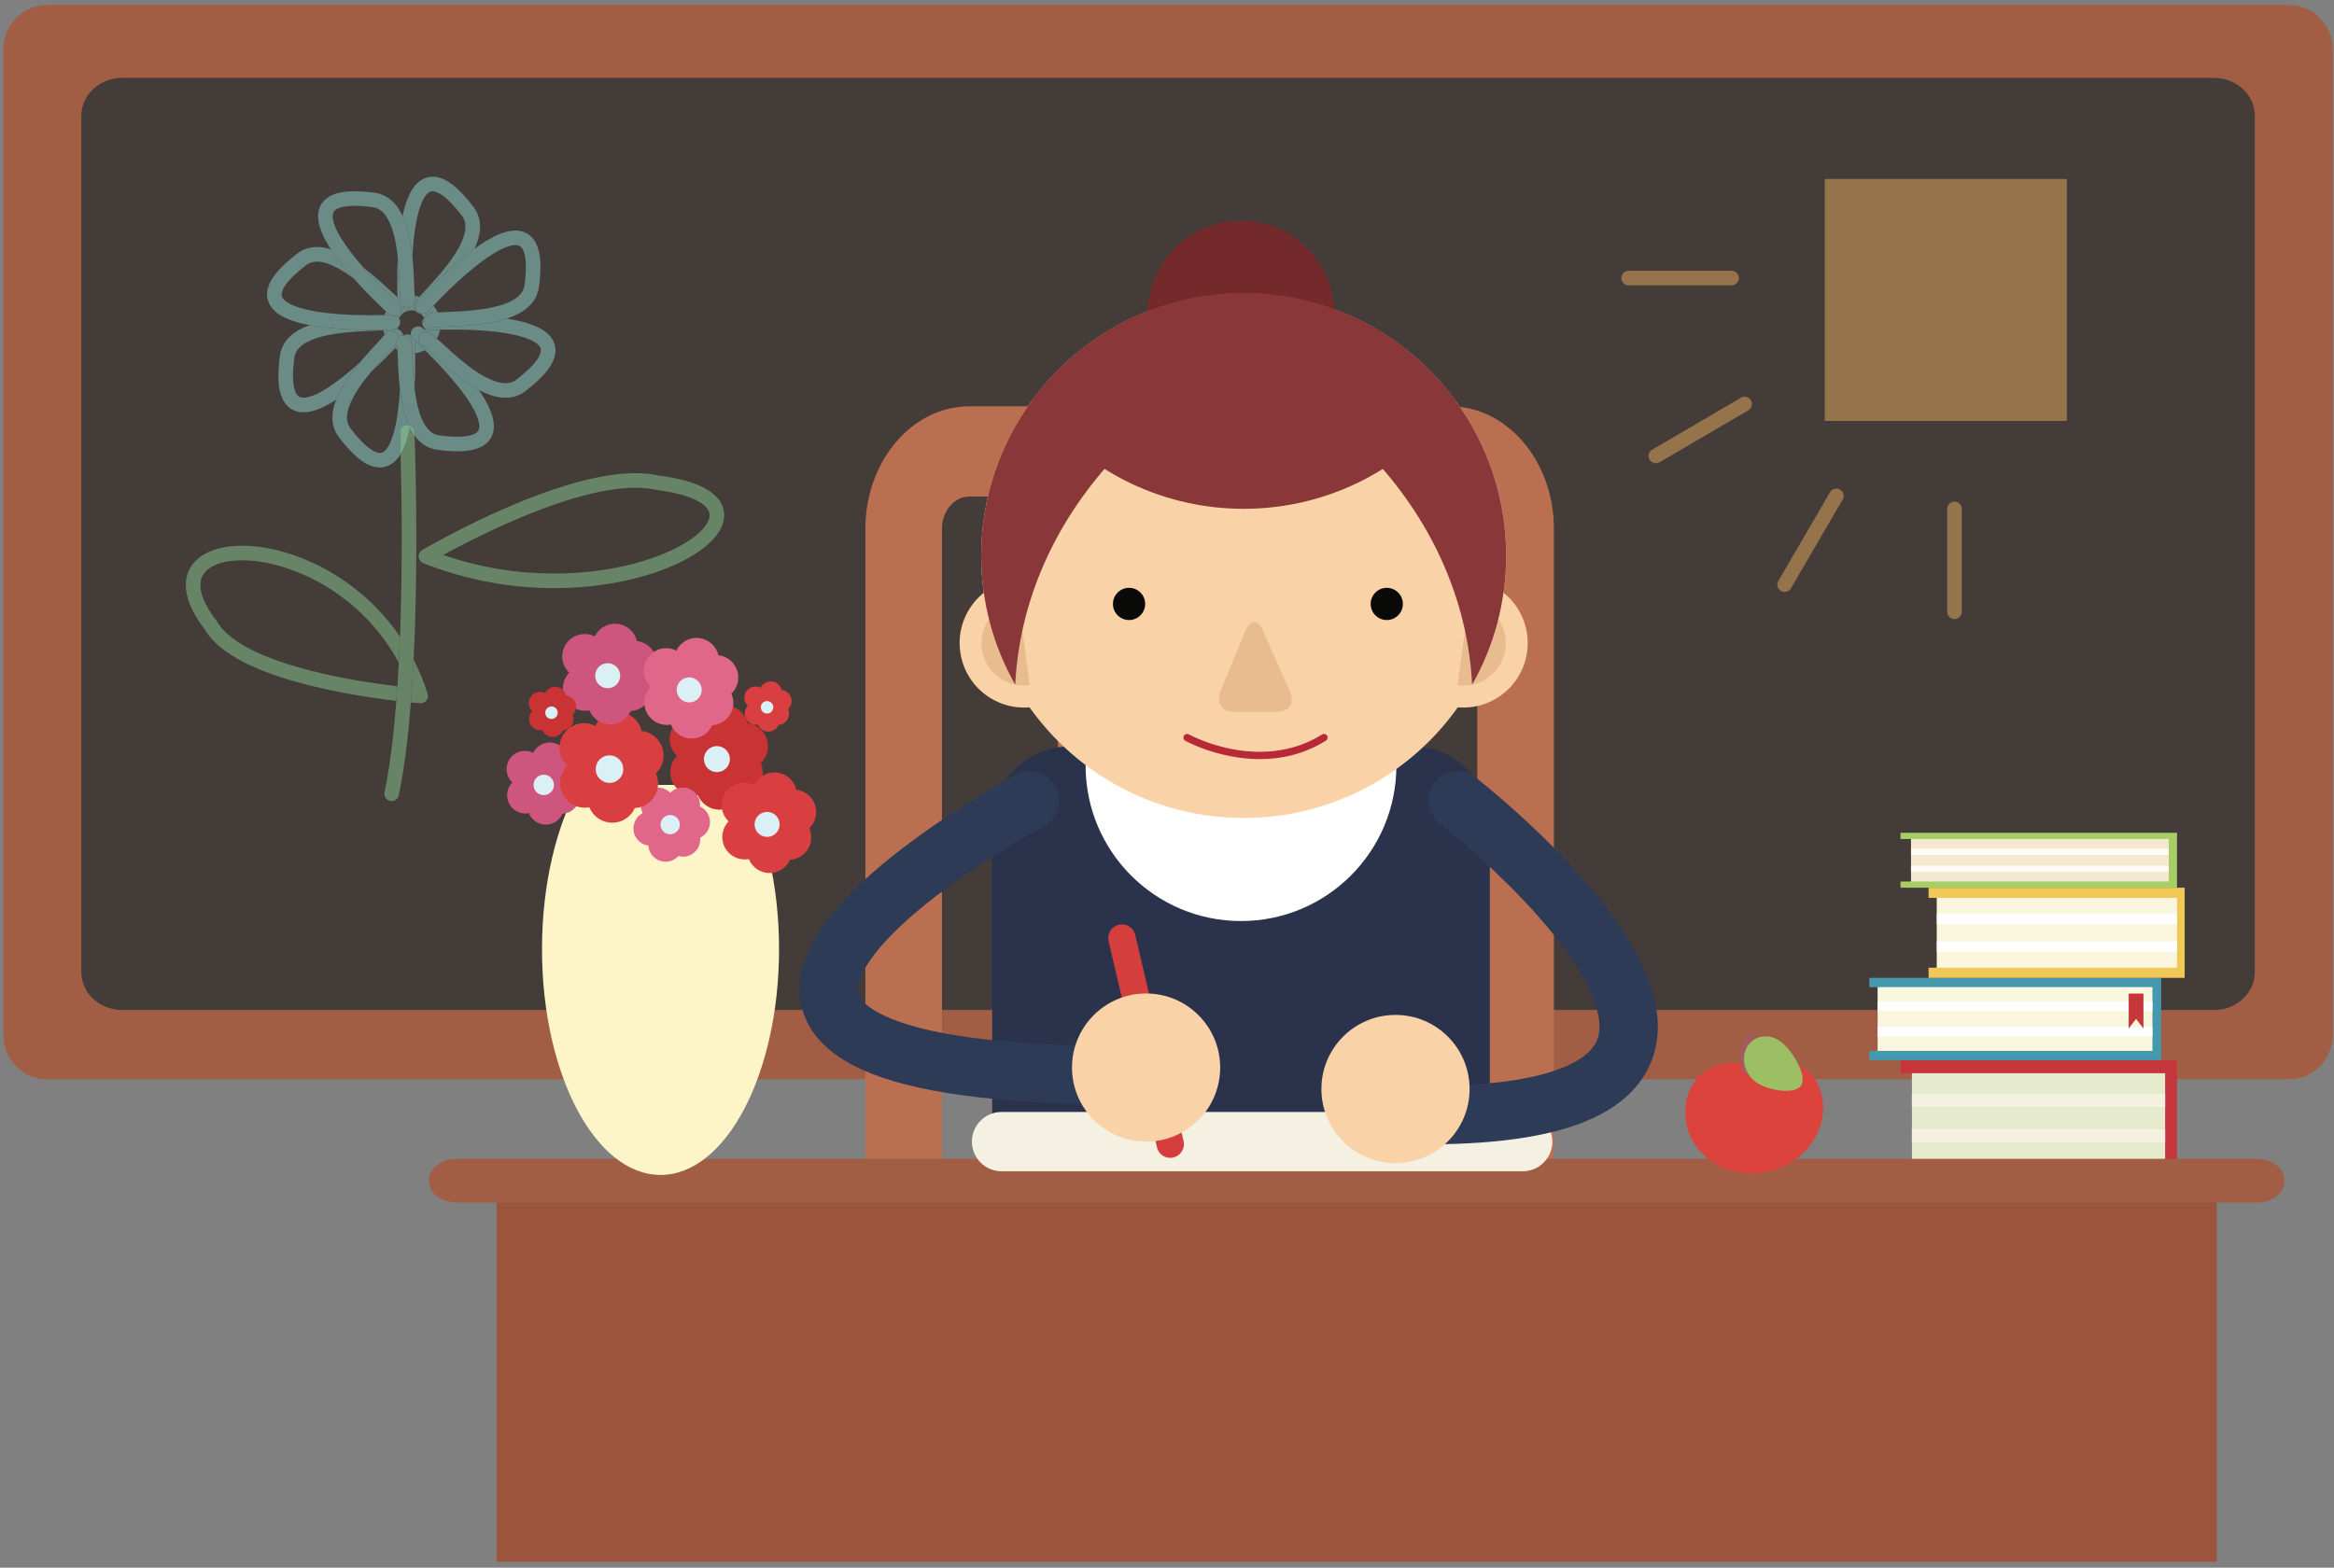<?xml version="1.0" encoding="UTF-8"?>
<svg width="320px" height="215px" viewBox="0 0 320 215" version="1.1" xmlns="http://www.w3.org/2000/svg" xmlns:xlink="http://www.w3.org/1999/xlink">
    <rect x="0" y="0" width="320" height="215" fill="#808080" stroke="none"/>
    <!-- Generator: Sketch 43.2 (39069) - http://www.bohemiancoding.com/sketch -->
    <title>happy teacher</title>
    <desc>Created with Sketch.</desc>
    <defs></defs>
    <g id="Page-1" stroke="none" stroke-width="1" fill="none" fill-rule="evenodd">
        <g id="happy-teacher">
            <path d="M319.813,142.017 C319.813,145.331 317.126,148.017 313.812,148.017 L6.48,148.017 C3.166,148.017 0.479,145.331 0.479,142.017 L0.479,6.683 C0.479,3.37 3.166,0.683 6.48,0.683 L313.812,0.683 C317.126,0.683 319.813,3.37 319.813,6.683 L319.813,142.017" id="Fill-5" fill="#A15E45"></path>
            <path d="M309.146,133.311 C309.146,136.186 306.64,138.517 303.547,138.517 L16.745,138.517 C13.652,138.517 11.145,136.186 11.145,133.311 L11.145,15.889 C11.145,13.014 13.652,10.683 16.745,10.683 L303.547,10.683 C306.64,10.683 309.146,13.014 309.146,15.889 L309.146,133.311" id="Fill-6" fill="#433C39"></path>
            <polygon id="Fill-51" fill="#95744B" points="250.177 57.728 283.364 57.728 283.364 24.539 250.177 24.539"></polygon>
            <path d="M267.97,84.906 C267.417,84.906 266.97,84.458 266.97,83.906 L266.97,69.799 C266.97,69.246 267.417,68.799 267.97,68.799 C268.522,68.799 268.97,69.246 268.97,69.799 L268.97,83.906 C268.97,84.458 268.522,84.906 267.97,84.906" id="Fill-53" fill="#95744B"></path>
            <path d="M244.674,81.189 C244.503,81.189 244.33,81.145 244.171,81.052 C243.694,80.774 243.533,80.162 243.811,79.685 L250.912,67.497 C251.098,67.178 251.433,67 251.777,67 C251.948,67 252.121,67.044 252.28,67.136 C252.757,67.414 252.918,68.026 252.64,68.503 L245.539,80.692 C245.353,81.011 245.018,81.189 244.674,81.189" id="Fill-54" fill="#95744B"></path>
            <path d="M227.024,63.533 C226.681,63.533 226.346,63.356 226.16,63.038 C225.881,62.561 226.042,61.949 226.518,61.67 L238.695,54.546 C238.854,54.453 239.028,54.409 239.199,54.409 C239.543,54.409 239.877,54.586 240.063,54.904 C240.342,55.381 240.182,55.993 239.705,56.272 L227.528,63.396 C227.37,63.489 227.196,63.533 227.024,63.533" id="Fill-55" fill="#95744B"></path>
            <path d="M237.401,39.135 L223.294,39.135 C222.742,39.135 222.294,38.687 222.294,38.135 C222.294,37.582 222.742,37.135 223.294,37.135 L237.401,37.135 C237.953,37.135 238.401,37.582 238.401,38.135 C238.401,38.687 237.953,39.135 237.401,39.135" id="Fill-56" fill="#95744B"></path>
            <path d="M56.912,48.443 C56.891,47.433 56.856,46.804 56.856,46.794 C56.854,46.761 56.85,46.727 56.845,46.695 C57.106,46.933 57.61,47.402 58.252,48.029 C58.036,48.141 57.807,48.234 57.566,48.306 C57.349,48.371 57.13,48.416 56.912,48.443 M54.49,47.96 C54.378,47.897 54.269,47.828 54.164,47.754 C54.268,47.645 54.364,47.543 54.451,47.45 C54.465,47.578 54.478,47.753 54.49,47.96 M59.896,46.43 C59.737,46.286 59.59,46.156 59.454,46.041 C59.25,45.872 59.086,45.738 58.869,45.612 C58.747,45.542 58.616,45.501 58.485,45.487 C58.392,45.401 58.311,45.326 58.242,45.263 C58.267,45.202 58.289,45.14 58.308,45.077 C58.473,45.197 58.676,45.267 58.893,45.267 C58.911,45.267 58.93,45.266 58.949,45.265 C58.949,45.265 59.02,45.261 59.163,45.255 C59.392,45.244 59.796,45.229 60.328,45.216 C60.251,45.644 60.104,46.054 59.896,46.43 M52.73,45.9 C52.699,45.817 52.671,45.733 52.645,45.648 C52.61,45.53 52.581,45.412 52.557,45.294 C52.577,45.293 52.597,45.291 52.616,45.289 C52.88,45.266 53.091,45.246 53.33,45.185 C53.709,45.171 53.926,45.159 53.931,45.159 C54.158,45.146 54.362,45.059 54.523,44.923 C54.533,44.974 54.546,45.024 54.562,45.075 L54.562,45.076 C54.574,45.116 54.587,45.156 54.601,45.195 C54.501,45.163 54.397,45.146 54.293,45.146 C54.088,45.146 53.882,45.21 53.709,45.334 C53.687,45.333 53.665,45.332 53.643,45.332 C53.294,45.332 52.956,45.514 52.772,45.839 L52.747,45.875 C52.742,45.883 52.736,45.891 52.73,45.9 M54.707,43.603 C54.618,43.47 54.497,43.361 54.357,43.283 C54.504,43.229 54.64,43.139 54.752,43.014 C54.808,42.951 54.855,42.883 54.893,42.811 C55.037,42.728 55.162,42.608 55.253,42.456 C55.342,42.482 55.436,42.496 55.533,42.496 C55.552,42.496 55.571,42.496 55.59,42.495 C55.916,42.476 56.197,42.303 56.366,42.051 C56.799,41.847 57.035,41.356 56.903,40.88 L56.892,40.82 C56.882,40.764 56.873,40.685 56.864,40.585 C57.081,40.608 57.295,40.65 57.504,40.709 C57.435,40.787 57.369,40.862 57.309,40.934 C57.139,41.138 57.005,41.301 56.879,41.518 C56.672,41.884 56.72,42.326 56.967,42.636 C56.796,42.587 56.618,42.562 56.437,42.561 C56.252,42.561 56.065,42.587 55.876,42.644 C55.353,42.799 54.944,43.155 54.707,43.603 M58.157,43.59 C58.036,43.363 57.872,43.168 57.68,43.01 C57.703,43.011 57.725,43.012 57.748,43.012 C57.79,43.012 57.832,43.009 57.873,43.004 C57.908,43.008 57.944,43.01 57.979,43.01 C58.254,43.01 58.527,42.897 58.725,42.677 L58.815,42.577 C58.925,42.456 59.133,42.229 59.421,41.924 C59.658,42.196 59.859,42.503 60.017,42.841 C59.889,42.848 59.769,42.856 59.655,42.866 C59.381,42.89 59.164,42.911 58.913,42.978 C58.644,43.053 58.431,43.231 58.305,43.458 C58.252,43.497 58.202,43.541 58.157,43.59 M52.704,43.204 C52.764,43.033 52.836,42.867 52.919,42.706 C53.183,42.95 53.336,43.087 53.34,43.092 C53.376,43.124 53.413,43.153 53.452,43.179 C53.265,43.186 53.012,43.195 52.704,43.204" id="Fill-57" fill="#6B8B86"></path>
            <path d="M57.748,43.012 C57.725,43.012 57.703,43.011 57.68,43.01 C57.535,43 57.39,42.958 57.256,42.882 C57.141,42.817 57.045,42.733 56.967,42.636 C56.72,42.326 56.672,41.884 56.879,41.518 C57.005,41.301 57.139,41.138 57.309,40.934 C57.369,40.862 57.435,40.787 57.504,40.709 C57.625,40.571 57.758,40.424 57.903,40.266 C58.357,39.771 58.921,39.171 59.523,38.497 C60.725,37.152 62.075,35.504 62.924,33.929 C63.494,32.881 63.822,31.876 63.817,31.082 C63.813,30.51 63.676,30.051 63.338,29.599 C62.352,28.301 61.496,27.423 60.805,26.902 C60.119,26.381 59.623,26.233 59.327,26.233 L59.316,26.233 C59.105,26.236 58.956,26.285 58.762,26.419 C58.573,26.553 58.356,26.793 58.146,27.145 C57.722,27.845 57.357,28.967 57.103,30.258 C56.796,31.79 56.628,33.557 56.543,35.225 C56.444,34.278 56.303,33.298 56.095,32.351 C55.88,31.386 55.598,30.449 55.196,29.599 C55.364,28.812 55.57,28.065 55.827,27.386 C56.234,26.332 56.753,25.41 57.597,24.793 C58.073,24.448 58.672,24.233 59.301,24.233 L59.316,24.233 C60.224,24.236 61.11,24.626 62.011,25.307 C62.917,25.994 63.869,26.997 64.93,28.389 C65.549,29.197 65.822,30.152 65.817,31.082 C65.815,32.117 65.514,33.129 65.068,34.109 C64.945,34.198 64.822,34.289 64.7,34.381 C60.89,37.251 57.258,41.32 57.234,41.343 C56.866,41.754 56.901,42.387 57.313,42.755 C57.475,42.9 57.672,42.983 57.873,43.004 C57.832,43.009 57.79,43.012 57.748,43.012 M55.533,42.496 C55.436,42.496 55.342,42.482 55.253,42.456 C55.257,42.449 55.26,42.443 55.264,42.436 C55.345,42.293 55.387,42.138 55.393,41.984 C55.553,42.088 55.742,42.147 55.939,42.147 C56.027,42.147 56.117,42.135 56.206,42.11 C56.262,42.095 56.315,42.075 56.366,42.051 C56.197,42.303 55.916,42.476 55.59,42.495 C55.571,42.496 55.552,42.496 55.533,42.496 M54.909,41.088 C54.901,41.083 54.894,41.078 54.886,41.074 L54.85,41.05 C54.782,41.003 54.659,40.904 54.503,40.769 C54.484,40.216 54.465,39.401 54.464,38.426 C54.465,37.494 54.483,36.417 54.537,35.282 C54.61,35.949 54.661,36.611 54.698,37.237 C54.754,38.176 54.781,39.038 54.811,39.739 C54.826,40.091 54.842,40.401 54.864,40.672 C54.877,40.823 54.89,40.956 54.909,41.088" id="Fill-58" fill="#6B8B86"></path>
            <path d="M41.602,56.544 C41.116,56.544 40.62,56.45 40.164,56.222 C39.707,55.995 39.307,55.635 39.011,55.187 C38.417,54.283 38.177,53.095 38.172,51.525 C38.172,50.719 38.24,49.807 38.381,48.77 C38.476,48.067 38.737,47.425 39.115,46.884 C39.493,46.342 39.978,45.899 40.521,45.533 C41.102,45.144 41.747,44.837 42.432,44.589 C43.351,44.765 44.317,44.891 45.286,44.987 C47.258,45.179 49.238,45.23 50.806,45.23 C51.893,45.23 52.781,45.205 53.33,45.185 C53.091,45.246 52.88,45.266 52.616,45.289 C52.597,45.291 52.577,45.293 52.557,45.294 C52.301,45.314 52.01,45.328 51.684,45.342 C50.983,45.372 50.121,45.399 49.182,45.455 C47.306,45.565 45.112,45.803 43.401,46.37 C42.257,46.743 41.361,47.265 40.877,47.867 C40.597,48.214 40.428,48.577 40.363,49.04 C40.231,50.006 40.172,50.833 40.172,51.525 C40.17,52.54 40.304,53.262 40.486,53.711 C40.674,54.164 40.861,54.329 41.058,54.433 C41.194,54.5 41.365,54.543 41.606,54.544 L41.641,54.544 C42.306,54.544 43.418,54.124 44.612,53.384 C45.833,52.639 47.16,51.604 48.397,50.53 C48.746,50.228 49.087,49.923 49.417,49.62 C49.044,50.065 48.669,50.532 48.307,51.014 C47.592,51.966 46.924,52.98 46.422,54.025 C46.295,54.29 46.179,54.557 46.075,54.826 C45.294,55.331 44.516,55.759 43.752,56.068 C43.035,56.355 42.325,56.542 41.606,56.544 L41.602,56.544 M50.866,51.005 C51.202,50.602 51.541,50.213 51.868,49.847 C52.47,49.173 53.034,48.573 53.487,48.078 C53.715,47.83 53.914,47.609 54.082,47.409 C54.196,47.272 54.294,47.153 54.385,47.024 C54.388,47.096 54.4,47.169 54.42,47.242 L54.432,47.302 C54.438,47.34 54.445,47.39 54.451,47.45 C54.364,47.543 54.268,47.645 54.164,47.754 C53.414,48.545 52.239,49.744 50.866,51.005 M54.641,46.305 C54.632,45.966 54.451,45.641 54.135,45.462 C54,45.386 53.854,45.344 53.709,45.334 C53.882,45.21 54.088,45.146 54.293,45.146 C54.397,45.146 54.501,45.163 54.601,45.195 C54.73,45.237 54.853,45.305 54.96,45.401 C55.136,45.559 55.243,45.764 55.279,45.98 C55.225,45.986 55.17,45.996 55.116,46.011 C54.926,46.064 54.764,46.168 54.641,46.305" id="Fill-59" fill="#6B8B86"></path>
            <path d="M52.09,64.112 L52.074,64.112 C51.167,64.109 50.281,63.719 49.379,63.038 C48.474,62.351 47.522,61.349 46.462,59.957 C45.842,59.149 45.569,58.194 45.574,57.263 C45.576,56.435 45.769,55.621 46.075,54.826 C46.179,54.557 46.295,54.29 46.422,54.025 C46.924,52.98 47.592,51.966 48.307,51.014 C48.669,50.532 49.044,50.065 49.417,49.62 C50.515,48.312 51.592,47.198 52.244,46.472 C52.473,46.219 52.65,46.009 52.73,45.9 C52.736,45.891 52.742,45.883 52.747,45.875 L52.772,45.839 C52.956,45.514 53.294,45.332 53.643,45.332 C53.665,45.332 53.687,45.333 53.709,45.334 C53.854,45.344 54,45.386 54.135,45.462 C54.451,45.641 54.632,45.966 54.641,46.305 C54.467,46.498 54.371,46.756 54.385,47.024 C54.294,47.153 54.196,47.272 54.082,47.409 C53.914,47.609 53.715,47.83 53.487,48.078 C53.034,48.573 52.47,49.173 51.868,49.847 C51.541,50.213 51.202,50.602 50.866,51.005 C49.968,52.084 49.085,53.269 48.467,54.416 C47.897,55.464 47.569,56.469 47.574,57.263 C47.578,57.835 47.715,58.294 48.054,58.746 C49.04,60.045 49.895,60.923 50.586,61.443 C51.272,61.964 51.767,62.113 52.063,62.113 L52.074,62.113 C52.286,62.109 52.435,62.06 52.629,61.926 C52.818,61.792 53.035,61.552 53.245,61.2 C53.669,60.498 54.034,59.377 54.288,58.085 C54.579,56.632 54.745,54.969 54.834,53.378 C54.929,54.173 55.055,54.982 55.228,55.769 C55.423,56.642 55.672,57.494 56.017,58.278 C55.954,58.266 55.89,58.26 55.825,58.26 C55.811,58.26 55.797,58.26 55.783,58.261 C55.231,58.283 54.802,58.749 54.825,59.301 C54.825,59.302 54.841,59.689 54.865,60.407 C54.881,60.893 54.901,61.528 54.922,62.293 C54.62,62.785 54.255,63.214 53.794,63.551 C53.318,63.897 52.718,64.112 52.09,64.112 M56.841,53.312 C56.738,52.486 56.671,51.657 56.626,50.883 C56.57,49.943 56.543,49.082 56.513,48.381 C56.497,48.03 56.482,47.719 56.459,47.449 C56.435,47.174 56.414,46.957 56.347,46.707 C56.224,46.264 55.822,45.974 55.384,45.974 L55.373,45.974 C55.501,45.904 55.646,45.86 55.802,45.851 C55.821,45.85 55.84,45.85 55.858,45.85 C56.031,45.85 56.195,45.894 56.337,45.972 C56.379,46.176 56.484,46.368 56.65,46.518 L56.75,46.608 C56.777,46.632 56.809,46.661 56.845,46.695 C56.85,46.727 56.854,46.761 56.856,46.794 C56.856,46.804 56.891,47.433 56.912,48.443 C56.921,48.871 56.927,49.367 56.927,49.914 C56.927,50.915 56.906,52.084 56.841,53.312" id="Fill-60" fill="#6B8B86"></path>
            <path d="M62.694,61.894 C61.889,61.894 60.978,61.826 59.941,61.685 C59.237,61.591 58.596,61.329 58.055,60.951 C57.58,60.62 57.18,60.206 56.843,59.744 C56.831,59.402 56.823,59.22 56.823,59.219 C56.804,58.747 56.461,58.365 56.017,58.278 C55.672,57.494 55.423,56.642 55.228,55.769 C55.055,54.982 54.929,54.173 54.834,53.378 C54.601,51.41 54.565,49.535 54.508,48.324 C54.502,48.195 54.496,48.072 54.49,47.96 C54.478,47.753 54.465,47.578 54.451,47.45 C54.445,47.39 54.438,47.34 54.432,47.302 L54.42,47.242 C54.4,47.169 54.388,47.096 54.385,47.024 C54.371,46.756 54.467,46.498 54.641,46.305 C54.764,46.168 54.926,46.064 55.116,46.011 C55.17,45.996 55.225,45.986 55.279,45.98 C55.31,45.977 55.342,45.975 55.373,45.974 L55.384,45.974 C55.822,45.974 56.224,46.264 56.347,46.707 C56.414,46.957 56.435,47.174 56.459,47.449 C56.482,47.719 56.497,48.03 56.513,48.381 C56.543,49.082 56.57,49.943 56.626,50.883 C56.671,51.657 56.738,52.486 56.841,53.312 C56.988,54.488 57.207,55.659 57.54,56.664 C57.914,57.808 58.436,58.705 59.038,59.189 C59.385,59.469 59.748,59.638 60.211,59.703 C61.177,59.835 62.002,59.894 62.694,59.894 L62.712,59.894 C63.718,59.894 64.435,59.761 64.881,59.58 C65.335,59.392 65.499,59.205 65.603,59.008 C65.671,58.872 65.714,58.701 65.714,58.459 C65.729,57.799 65.307,56.669 64.554,55.454 C63.809,54.232 62.774,52.905 61.7,51.668 C60.481,50.262 59.212,48.968 58.252,48.029 C57.61,47.402 57.106,46.933 56.845,46.695 C56.809,46.661 56.777,46.632 56.75,46.608 L56.65,46.518 C56.484,46.368 56.379,46.176 56.337,45.972 C56.277,45.673 56.353,45.35 56.572,45.105 C56.77,44.885 57.043,44.772 57.318,44.772 C57.555,44.772 57.793,44.857 57.984,45.027 C57.988,45.031 58.079,45.113 58.242,45.263 C58.311,45.326 58.392,45.401 58.485,45.487 C58.449,45.483 58.413,45.481 58.377,45.481 C58.028,45.481 57.69,45.664 57.506,45.988 C57.234,46.469 57.402,47.079 57.883,47.351 L57.919,47.376 C58.02,47.445 58.243,47.632 58.516,47.879 C59.49,48.753 61.159,50.389 63.058,51.816 C63.889,52.44 64.766,53.028 65.671,53.501 C66.317,54.445 66.865,55.39 67.238,56.313 C67.525,57.031 67.712,57.741 67.714,58.459 C67.715,58.947 67.621,59.445 67.392,59.902 C67.166,60.359 66.805,60.759 66.357,61.055 C65.453,61.649 64.265,61.889 62.694,61.894" id="Fill-61" fill="#6B8B86"></path>
            <path d="M50.806,45.23 C49.238,45.23 47.258,45.179 45.286,44.987 C44.317,44.891 43.351,44.765 42.432,44.589 C41.478,44.407 40.574,44.173 39.767,43.867 C38.713,43.46 37.791,42.941 37.174,42.097 C36.826,41.618 36.61,41.012 36.614,40.378 C36.617,39.471 37.007,38.585 37.688,37.683 C38.375,36.778 39.378,35.826 40.769,34.766 C41.57,34.151 42.517,33.878 43.44,33.878 L43.463,33.878 C44.108,33.879 44.744,33.997 45.369,34.193 C45.68,34.671 46.02,35.15 46.378,35.627 C47.042,36.509 47.771,37.381 48.498,38.201 C47.778,37.66 47.036,37.162 46.31,36.771 C45.27,36.205 44.272,35.878 43.481,35.878 L43.463,35.878 C42.891,35.882 42.432,36.019 41.98,36.357 C40.682,37.344 39.804,38.199 39.283,38.89 C38.756,39.585 38.61,40.084 38.614,40.378 C38.617,40.59 38.666,40.739 38.8,40.932 C38.934,41.121 39.174,41.339 39.526,41.548 C40.226,41.972 41.347,42.337 42.638,42.591 C45.21,43.106 48.444,43.23 50.761,43.23 L50.806,43.23 C51.551,43.23 52.2,43.218 52.704,43.204 C53.012,43.195 53.265,43.186 53.452,43.179 C53.62,43.291 53.814,43.347 54.007,43.347 C54.126,43.347 54.245,43.325 54.357,43.283 C54.497,43.361 54.618,43.47 54.707,43.603 C54.804,43.748 54.864,43.919 54.874,44.105 C54.892,44.43 54.753,44.727 54.523,44.923 C54.362,45.059 54.158,45.146 53.931,45.159 C53.926,45.159 53.709,45.171 53.33,45.185 C52.781,45.205 51.893,45.23 50.806,45.23 M54.893,42.811 C55.101,42.415 55.022,41.913 54.674,41.602 L54.574,41.512 C54.094,41.075 51.94,39.084 49.862,36.724 C51.698,38.124 53.306,39.697 54.253,40.548 C54.343,40.629 54.427,40.703 54.503,40.769 C54.659,40.904 54.782,41.003 54.85,41.05 L54.886,41.074 C54.894,41.078 54.901,41.083 54.909,41.088 C54.925,41.195 54.946,41.301 54.976,41.413 C55.043,41.658 55.196,41.856 55.393,41.984 C55.387,42.138 55.345,42.293 55.264,42.436 C55.26,42.443 55.257,42.449 55.253,42.456 C55.162,42.608 55.037,42.728 54.893,42.811" id="Fill-62" fill="#6B8B86"></path>
            <path d="M69.33,54.549 L69.307,54.549 C68.198,54.546 67.115,54.201 66.069,53.702 C65.936,53.637 65.803,53.571 65.671,53.501 C64.766,53.028 63.889,52.44 63.058,51.816 C61.159,50.389 59.49,48.753 58.516,47.879 C58.243,47.632 58.02,47.445 57.919,47.376 L57.883,47.351 C57.402,47.079 57.234,46.469 57.506,45.988 C57.69,45.664 58.028,45.481 58.377,45.481 C58.413,45.481 58.449,45.483 58.485,45.487 C58.616,45.501 58.747,45.542 58.869,45.612 C59.086,45.738 59.25,45.872 59.454,46.041 C59.59,46.156 59.737,46.286 59.896,46.43 C59.969,46.496 60.044,46.564 60.123,46.636 C60.618,47.09 61.218,47.654 61.892,48.255 C63.236,49.458 64.885,50.807 66.46,51.656 C67.5,52.222 68.497,52.549 69.289,52.549 L69.307,52.549 C69.879,52.545 70.338,52.408 70.79,52.069 C72.088,51.083 72.966,50.228 73.487,49.537 C74.014,48.842 74.16,48.343 74.156,48.048 C74.153,47.837 74.103,47.688 73.969,47.495 C73.835,47.305 73.596,47.088 73.244,46.878 C72.543,46.454 71.422,46.09 70.132,45.835 C67.56,45.32 64.326,45.197 62.008,45.197 L61.963,45.197 C61.342,45.197 60.787,45.205 60.328,45.216 C59.796,45.229 59.392,45.244 59.163,45.255 C59.02,45.261 58.949,45.265 58.949,45.265 C58.93,45.266 58.911,45.267 58.893,45.267 C58.676,45.267 58.473,45.197 58.308,45.077 C58.072,44.907 57.912,44.635 57.895,44.322 C57.88,44.042 57.981,43.782 58.157,43.59 C58.202,43.541 58.252,43.497 58.305,43.458 C58.183,43.679 58.144,43.946 58.217,44.209 C58.34,44.651 58.742,44.942 59.18,44.942 C59.269,44.942 59.359,44.93 59.448,44.905 L59.508,44.894 C59.671,44.866 60.052,44.838 60.53,44.817 C62.23,44.738 65.24,44.7 67.976,44.098 C68.489,43.983 68.995,43.85 69.484,43.69 C70.751,43.888 71.958,44.164 73.003,44.56 C74.056,44.967 74.979,45.486 75.595,46.33 C75.944,46.809 76.16,47.415 76.156,48.048 C76.152,48.956 75.763,49.842 75.082,50.743 C74.395,51.649 73.393,52.601 72.001,53.661 C71.199,54.276 70.253,54.549 69.33,54.549" id="Fill-63" fill="#6B8B86"></path>
            <path d="M54.007,43.347 C53.814,43.347 53.62,43.291 53.452,43.179 C53.413,43.153 53.376,43.124 53.34,43.092 C53.336,43.087 53.183,42.95 52.919,42.706 C52.123,41.968 50.313,40.246 48.498,38.201 C47.771,37.381 47.042,36.509 46.378,35.627 C46.02,35.15 45.68,34.671 45.369,34.193 C44.846,33.391 44.402,32.591 44.085,31.806 C43.798,31.089 43.611,30.379 43.609,29.66 C43.609,29.173 43.702,28.675 43.931,28.218 C44.157,27.761 44.518,27.361 44.966,27.065 C45.87,26.471 47.058,26.231 48.629,26.226 C49.434,26.226 50.345,26.294 51.382,26.435 C52.086,26.529 52.727,26.791 53.268,27.169 C53.81,27.546 54.254,28.032 54.619,28.575 C54.836,28.898 55.027,29.241 55.196,29.599 C55.598,30.449 55.88,31.386 56.095,32.351 C56.303,33.298 56.444,34.278 56.543,35.225 C56.729,37.014 56.763,38.685 56.815,39.797 C56.829,40.114 56.846,40.388 56.864,40.585 C56.873,40.685 56.882,40.764 56.892,40.82 L56.903,40.88 C57.035,41.356 56.799,41.847 56.366,42.051 C56.315,42.075 56.262,42.095 56.206,42.11 C56.117,42.135 56.027,42.147 55.939,42.147 C55.742,42.147 55.553,42.088 55.393,41.984 C55.196,41.856 55.043,41.658 54.976,41.413 C54.946,41.301 54.925,41.195 54.909,41.088 C54.89,40.956 54.877,40.823 54.864,40.672 C54.842,40.401 54.826,40.091 54.811,39.739 C54.781,39.038 54.754,38.176 54.698,37.237 C54.661,36.611 54.61,35.949 54.537,35.282 C54.392,33.95 54.161,32.595 53.783,31.455 C53.409,30.311 52.887,29.415 52.285,28.931 C51.938,28.651 51.575,28.482 51.112,28.417 C50.146,28.285 49.32,28.226 48.629,28.226 L48.611,28.226 C47.605,28.226 46.888,28.359 46.442,28.54 C45.989,28.728 45.824,28.915 45.72,29.112 C45.653,29.248 45.61,29.419 45.609,29.66 C45.594,30.321 46.016,31.451 46.769,32.666 C47.514,33.887 48.549,35.214 49.623,36.451 C49.703,36.543 49.782,36.634 49.862,36.724 C51.94,39.084 54.094,41.075 54.574,41.512 L54.674,41.602 C55.022,41.913 55.101,42.415 54.893,42.811 C54.855,42.883 54.808,42.951 54.752,43.014 C54.64,43.139 54.504,43.229 54.357,43.283 C54.245,43.325 54.126,43.347 54.007,43.347" id="Fill-64" fill="#6B8B86"></path>
            <path d="M59.18,44.942 C58.742,44.942 58.34,44.651 58.217,44.209 C58.144,43.946 58.183,43.679 58.305,43.458 C58.431,43.231 58.644,43.053 58.913,42.978 C59.164,42.911 59.381,42.89 59.655,42.866 C59.769,42.856 59.889,42.848 60.017,42.841 C60.194,42.83 60.384,42.821 60.588,42.813 C61.289,42.783 62.151,42.756 63.09,42.7 C64.966,42.59 67.161,42.353 68.871,41.786 C70.015,41.413 70.911,40.891 71.395,40.289 C71.676,39.942 71.844,39.579 71.91,39.116 C72.041,38.149 72.101,37.323 72.101,36.631 C72.102,35.616 71.968,34.893 71.786,34.445 C71.598,33.991 71.412,33.827 71.215,33.723 C71.079,33.656 70.907,33.613 70.666,33.612 L70.632,33.612 C69.967,33.612 68.855,34.032 67.661,34.772 C66.44,35.517 65.113,36.552 63.875,37.626 C61.998,39.254 60.321,40.97 59.421,41.924 C59.133,42.229 58.925,42.456 58.815,42.577 L58.725,42.677 C58.527,42.897 58.254,43.01 57.979,43.01 C57.944,43.01 57.908,43.008 57.873,43.004 C57.672,42.983 57.475,42.9 57.313,42.755 C56.901,42.387 56.866,41.754 57.234,41.343 C57.258,41.32 60.89,37.251 64.7,34.381 C64.822,34.289 64.945,34.198 65.068,34.109 C66.223,33.267 67.388,32.545 68.521,32.088 C69.238,31.801 69.948,31.614 70.666,31.612 L70.671,31.612 C71.157,31.612 71.653,31.706 72.108,31.934 C72.566,32.16 72.965,32.521 73.262,32.969 C73.855,33.873 74.095,35.06 74.1,36.631 C74.1,37.436 74.032,38.349 73.891,39.386 C73.797,40.089 73.536,40.731 73.158,41.272 C72.78,41.814 72.294,42.258 71.751,42.623 C71.071,43.079 70.301,43.422 69.484,43.69 C68.995,43.85 68.489,43.983 67.976,44.098 C65.24,44.7 62.23,44.738 60.53,44.817 C60.052,44.838 59.671,44.866 59.508,44.894 L59.448,44.905 C59.359,44.93 59.269,44.942 59.18,44.942" id="Fill-65" fill="#6B8B86"></path>
            <path d="M75.99,80.656 C70.377,80.656 64.199,79.684 58.025,77.227 L58.395,76.298 L58.903,77.159 L58.395,76.298 L58.025,77.227 C57.669,77.085 57.427,76.757 57.397,76.375 C57.368,75.994 57.556,75.631 57.886,75.437 C57.922,75.419 67.851,69.54 77.648,66.56 C80.92,65.568 84.179,64.892 87.11,64.89 C88.224,64.891 89.292,64.989 90.296,65.214 C92.483,65.493 94.231,65.917 95.603,66.476 C96.98,67.04 98,67.741 98.64,68.65 C99.065,69.252 99.294,69.957 99.291,70.661 C99.291,71.364 99.076,72.047 98.722,72.679 C98.367,73.314 97.872,73.91 97.261,74.479 C96.038,75.616 94.345,76.659 92.27,77.569 C88.12,79.384 82.428,80.654 75.99,80.656 M60.762,76.111 C66.008,77.922 71.213,78.656 75.99,78.656 L75.993,78.656 C80.041,78.656 83.782,78.127 86.964,77.285 C90.146,76.444 92.772,75.282 94.569,74.061 C95.768,73.252 96.587,72.41 96.977,71.704 C97.202,71.3 97.291,70.954 97.291,70.661 C97.288,70.366 97.212,70.103 97,69.795 C96.788,69.49 96.421,69.148 95.851,68.815 C94.713,68.145 92.781,67.539 89.997,67.192 L89.899,67.175 C89.059,66.982 88.121,66.89 87.11,66.89 L87.097,66.89 C84.644,66.89 81.765,67.439 78.82,68.298 C75.87,69.156 72.852,70.321 70.089,71.524 C66.162,73.233 62.753,75.019 60.762,76.111" id="Fill-66" fill="#688466"></path>
            <path d="M57.673,96.451 C57.648,96.451 57.624,96.45 57.599,96.448 C57.591,96.447 57.133,96.413 56.335,96.335 C56.486,94.407 56.609,92.437 56.708,90.458 C57.453,91.914 58.1,93.478 58.627,95.151 L57.673,95.451 L57.746,94.454 L57.673,95.451 L58.627,95.151 C58.726,95.467 58.662,95.812 58.457,96.072 C58.267,96.312 57.977,96.451 57.673,96.451 M54.345,96.119 C50.559,95.672 44.104,94.708 38.445,92.858 C35.565,91.912 32.883,90.743 30.826,89.23 C29.674,88.38 28.711,87.415 28.055,86.29 C26.328,84.044 25.483,82.054 25.475,80.253 C25.473,79.373 25.692,78.546 26.107,77.842 C26.52,77.136 27.116,76.561 27.823,76.119 C29.241,75.236 31.088,74.843 33.183,74.84 C37.345,74.846 42.555,76.425 47.332,79.742 C50.095,81.663 52.707,84.178 54.844,87.315 C54.798,88.51 54.744,89.707 54.682,90.9 C52.485,86.802 49.456,83.658 46.19,81.384 C41.752,78.29 36.862,76.84 33.205,76.84 L33.183,76.84 L33.171,76.84 C31.798,76.84 30.607,77.045 29.7,77.406 C28.785,77.77 28.175,78.269 27.833,78.853 C27.604,79.247 27.476,79.692 27.475,80.253 C27.466,81.395 28.07,83.056 29.678,85.119 L29.757,85.238 C30.629,86.795 32.6,88.254 35.171,89.444 C37.736,90.639 40.862,91.586 43.951,92.308 C47.931,93.241 51.852,93.808 54.49,94.123 C54.445,94.793 54.397,95.458 54.345,96.119" id="Fill-67" fill="#688466"></path>
            <path d="M53.699,109.866 C53.632,109.866 53.563,109.86 53.495,109.845 C52.954,109.733 52.607,109.203 52.719,108.662 C53.463,105.097 53.985,100.745 54.345,96.119 C54.397,95.458 54.445,94.793 54.49,94.123 C54.561,93.057 54.625,91.98 54.682,90.9 C54.744,89.707 54.798,88.51 54.844,87.315 C55.022,82.681 55.083,78.09 55.081,74.011 C55.081,69.101 54.995,64.927 54.922,62.293 C55.172,61.885 55.38,61.435 55.564,60.958 C55.827,60.262 56.038,59.495 56.207,58.686 C56.356,58.985 56.521,59.272 56.704,59.545 C56.749,59.612 56.795,59.678 56.843,59.744 C56.904,61.422 57.081,66.959 57.081,74.011 C57.08,79.014 56.992,84.769 56.708,90.458 C56.609,92.437 56.486,94.407 56.335,96.335 C55.97,100.992 55.439,105.4 54.677,109.07 C54.579,109.542 54.163,109.866 53.699,109.866" id="Fill-68" fill="#688466"></path>
            <path d="M54.922,62.293 C54.901,61.528 54.881,60.893 54.865,60.407 C54.841,59.689 54.825,59.302 54.825,59.301 C54.802,58.749 55.231,58.283 55.783,58.261 C55.797,58.26 55.811,58.26 55.825,58.26 C55.89,58.26 55.954,58.266 56.017,58.278 C56.077,58.416 56.141,58.552 56.207,58.686 C56.038,59.495 55.827,60.262 55.564,60.958 C55.38,61.435 55.172,61.885 54.922,62.293" id="Fill-69" fill="#79AA8B"></path>
            <path d="M56.843,59.744 C56.795,59.678 56.749,59.612 56.704,59.545 C56.521,59.272 56.356,58.985 56.207,58.686 C56.141,58.552 56.077,58.416 56.017,58.278 C56.461,58.365 56.804,58.747 56.823,59.219 C56.823,59.22 56.831,59.402 56.843,59.744" id="Fill-70" fill="#79AA8B"></path>
            <polyline id="Fill-71" fill="#C5373C" points="262.127 159.501 260.567 159.501 260.567 161.296 298.473 161.296 298.473 145.393 260.567 145.393 260.567 147.188 262.127 147.188 262.127 159.501"></polyline>
            <polygon id="Fill-72" fill="#E7EBCE" points="262.127 159.501 296.848 159.501 296.848 147.188 262.127 147.188"></polygon>
            <polygon id="Fill-73" fill="#F4F1E2" points="262.127 151.806 296.848 151.806 296.848 150.01 262.127 150.01"></polygon>
            <polygon id="Fill-74" fill="#F4F1E2" points="262.127 156.679 296.848 156.679 296.848 154.883 262.127 154.883"></polygon>
            <polyline id="Fill-75" fill="#4599AF" points="256.293 134.106 256.293 135.379 257.434 135.379 257.434 144.12 256.293 144.12 256.293 145.393 296.307 145.393 296.307 134.106 256.293 134.106"></polyline>
            <polygon id="Fill-76" fill="#FBF6DE" points="257.434 144.12 295.107 144.12 295.107 135.379 257.434 135.379"></polygon>
            <polygon id="Fill-77" fill="#FFFFFF" points="257.434 138.662 295.107 138.662 295.107 137.379 257.434 137.379"></polygon>
            <polyline id="Fill-78" fill="#FFFFFF" points="265.693 140.837 257.434 140.837 257.434 142.119 295.107 142.119 295.107 140.837 265.693 140.837"></polyline>
            <polyline id="Fill-79" fill="#C5373C" points="291.852 141.052 292.862 139.735 293.874 141.052 293.874 136.263 291.852 136.263 291.852 141.052"></polyline>
            <polyline id="Fill-80" fill="#F0C858" points="265.556 132.711 264.415 132.711 264.415 134.106 299.526 134.106 299.526 121.743 264.415 121.743 264.415 123.138 265.556 123.138 265.556 132.711"></polyline>
            <polygon id="Fill-81" fill="#FBF6DE" points="265.556 132.711 298.473 132.711 298.473 123.138 265.556 123.138"></polygon>
            <polygon id="Fill-82" fill="#FFFFFF" points="265.556 126.729 298.473 126.729 298.473 125.333 265.556 125.333"></polygon>
            <polygon id="Fill-83" fill="#FFFFFF" points="265.556 130.515 298.473 130.515 298.473 129.12 265.556 129.12"></polygon>
            <polyline id="Fill-84" fill="#A6CD66" points="262.011 120.891 260.567 120.891 260.567 121.743 298.473 121.743 298.473 114.211 260.567 114.211 260.567 115.063 262.011 115.063 262.011 120.891"></polyline>
            <polygon id="Fill-85" fill="#F4E8D1" points="262.011 120.891 297.338 120.891 297.338 115.063 262.011 115.063"></polygon>
            <polygon id="Fill-86" fill="#FFFCF8" points="262.011 117.248 297.338 117.248 297.338 116.397 262.011 116.397"></polygon>
            <polygon id="Fill-87" fill="#FFFCF8" points="262.011 119.557 297.338 119.557 297.338 118.706 262.011 118.706"></polygon>
            <path d="M132.898,68.094 C130.83,68.094 129.148,70.075 129.148,72.509 L129.148,162.236 C129.148,164.672 130.83,166.654 132.898,166.654 L198.791,166.654 C200.86,166.654 202.541,164.672 202.541,162.236 L202.541,72.509 C202.541,70.075 200.86,68.094 198.791,68.094 L132.898,68.094 Z M198.791,179.02 L132.898,179.02 C125.041,179.02 118.647,171.491 118.647,162.236 L118.647,72.509 C118.647,63.255 125.041,55.726 132.898,55.726 L198.791,55.726 C206.649,55.726 213.043,63.255 213.043,72.509 L213.043,162.236 C213.043,171.491 206.649,179.02 198.791,179.02 L198.791,179.02 Z" id="Fill-88" fill="#BA7050"></path>
            <path d="M150.295,179.02 C147.396,179.02 145.046,176.252 145.046,172.837 L145.046,61.836 C145.046,58.42 147.396,55.652 150.295,55.652 C153.193,55.652 155.545,58.42 155.545,61.836 L155.545,172.837 C155.545,176.252 153.193,179.02 150.295,179.02" id="Fill-89" fill="#BA7050"></path>
            <path d="M178.293,180.196 C175.395,180.196 173.044,177.429 173.044,174.013 L173.044,63.012 C173.044,59.597 175.395,56.829 178.293,56.829 C181.192,56.829 183.545,59.597 183.545,63.012 L183.545,174.013 C183.545,177.429 181.192,180.196 178.293,180.196" id="Fill-90" fill="#BA7050"></path>
            <path d="M204.263,152.827 C204.263,158.681 199.519,163.426 193.664,163.426 L146.629,163.426 C140.775,163.426 136.027,158.681 136.027,152.827 L136.027,112.98 C136.027,107.126 140.775,102.38 146.629,102.38 L193.664,102.38 C199.519,102.38 204.263,107.126 204.263,112.98 L204.263,152.827" id="Fill-91" fill="#2A334B"></path>
            <path d="M191.448,105.012 C191.448,116.778 181.913,126.315 170.146,126.315 C158.379,126.315 148.842,116.778 148.842,105.012 C148.842,93.246 158.379,83.708 170.146,83.708 C181.913,83.708 191.448,93.246 191.448,105.012" id="Fill-92" fill="#FFFFFF"></path>
            <polygon id="Fill-93" fill="#9B553C" points="68.08 214.179 303.932 214.179 303.932 161.929 68.08 161.929"></polygon>
            <path d="M313.216,161.929 C313.216,163.585 311.545,164.929 309.482,164.929 L62.529,164.929 C60.467,164.929 58.796,163.585 58.796,161.929 C58.796,160.272 60.467,158.929 62.529,158.929 L309.482,158.929 C311.545,158.929 313.216,160.272 313.216,161.929" id="Fill-94" fill="#A15E45"></path>
            <path d="M212.834,156.564 C212.834,158.811 211.013,160.633 208.767,160.633 L137.321,160.633 C135.076,160.633 133.252,158.811 133.252,156.564 C133.252,154.317 135.076,152.496 137.321,152.496 L208.767,152.496 C211.013,152.496 212.834,154.317 212.834,156.564" id="Fill-95" fill="#F4F1E2"></path>
            <path d="M206.497,76.191 C206.497,96.066 190.387,112.177 170.512,112.177 C150.636,112.177 134.527,96.066 134.527,76.191 C134.527,68.277 137.088,60.945 141.434,54.991 C147.97,46.034 158.569,40.205 170.512,40.205 C182.454,40.205 193.055,46.034 199.591,54.991 C203.938,60.945 206.497,68.277 206.497,76.191" id="Fill-96" fill="#F9D3A7"></path>
            <path d="M141.577,96.958 C136.738,97.603 132.292,94.203 131.646,89.364 C130.999,84.523 134.399,80.076 139.241,79.43 L141.577,96.958" id="Fill-97" fill="#F9D3A7"></path>
            <path d="M141.182,93.983 C137.985,94.41 135.046,92.164 134.618,88.966 C134.192,85.769 136.438,82.831 139.638,82.405 L141.182,93.983" id="Fill-98" fill="#E8BC8E"></path>
            <path d="M199.444,96.958 C204.285,97.603 208.731,94.203 209.377,89.364 C210.023,84.523 206.623,80.076 201.783,79.43 L199.444,96.958" id="Fill-99" fill="#F9D3A7"></path>
            <path d="M199.841,93.983 C203.038,94.41 205.977,92.164 206.404,88.966 C206.831,85.769 204.586,82.831 201.386,82.405 L199.841,93.983" id="Fill-100" fill="#E8BC8E"></path>
            <path d="M182.944,43.062 C182.944,50.131 177.214,55.86 170.146,55.86 C163.077,55.86 157.349,50.131 157.349,43.062 C157.349,40.248 158.26,37.639 159.804,35.523 C162.128,32.337 165.898,30.264 170.146,30.264 C174.393,30.264 178.164,32.337 180.487,35.523 C182.033,37.639 182.944,40.248 182.944,43.062" id="Fill-101" fill="#742A2B"></path>
            <path d="M186.483,43.951 C160.072,49.921 140.41,69.884 139.188,93.893 C136.223,88.664 134.527,82.621 134.527,76.191 C134.527,68.277 137.088,60.945 141.434,54.991 C147.97,46.034 158.569,40.205 170.512,40.205 C176.255,40.205 181.677,41.565 186.483,43.951" id="Fill-102" fill="#893739"></path>
            <path d="M154.541,43.951 C180.95,49.921 200.613,69.884 201.835,93.893 C204.8,88.664 206.496,82.621 206.496,76.191 C206.496,68.277 203.936,60.945 199.59,54.991 C193.054,46.034 182.453,40.205 170.512,40.205 C164.77,40.205 159.346,41.565 154.541,43.951" id="Fill-103" fill="#893739"></path>
            <path d="M199.591,54.991 C193.055,63.949 182.454,69.779 170.512,69.779 C158.569,69.779 147.97,63.949 141.434,54.991 C147.97,46.034 158.569,40.205 170.512,40.205 C182.454,40.205 193.055,46.034 199.591,54.991" id="Fill-104" fill="#893739"></path>
            <path d="M157.007,82.824 C157.007,84.044 156.018,85.034 154.798,85.034 C153.579,85.034 152.589,84.044 152.589,82.824 C152.589,81.605 153.579,80.617 154.798,80.617 C156.018,80.617 157.007,81.605 157.007,82.824" id="Fill-105" fill="#0A0A08"></path>
            <path d="M192.339,82.824 C192.339,84.044 191.351,85.034 190.131,85.034 C188.91,85.034 187.923,84.044 187.923,82.824 C187.923,81.605 188.91,80.617 190.131,80.617 C191.351,80.617 192.339,81.605 192.339,82.824" id="Fill-106" fill="#0A0A08"></path>
            <path d="M162.504,101.59 C162.544,101.609 167.017,104.102 172.726,104.106 C175.579,104.107 178.748,103.475 181.783,101.577 C182.018,101.431 182.089,101.123 181.943,100.888 C181.796,100.654 181.488,100.583 181.254,100.729 C178.4,102.511 175.434,103.106 172.726,103.106 C170.018,103.107 167.574,102.508 165.812,101.907 C164.931,101.606 164.22,101.306 163.733,101.082 C163.489,100.97 163.301,100.877 163.175,100.813 L163.033,100.74 L162.99,100.716 C162.748,100.582 162.444,100.669 162.31,100.911 C162.176,101.152 162.263,101.456 162.504,101.59" id="Fill-107" fill="#B72937"></path>
            <path d="M176.878,94.879 C177.548,96.387 176.746,97.621 175.096,97.621 L169.172,97.621 C167.521,97.621 166.687,96.373 167.316,94.848 L170.769,86.48 C171.398,84.956 172.461,84.941 173.132,86.449 L176.878,94.879" id="Fill-108" fill="#E8BC8E"></path>
            <path d="M139.284,106.245 C139.188,106.299 132.186,110.066 125.026,115.359 C121.442,118.015 117.815,121.038 114.926,124.327 C113.483,125.977 112.217,127.698 111.256,129.559 C110.304,131.415 109.634,133.453 109.629,135.677 C109.627,136.987 109.88,138.347 110.421,139.621 C110.89,140.736 111.57,141.776 112.407,142.7 C113.878,144.321 115.793,145.598 118.123,146.664 C121.628,148.257 126.129,149.411 132.019,150.219 C137.908,151.021 145.185,151.454 154.176,151.455 C155.721,151.455 157.317,151.442 158.965,151.416 C161.174,151.381 162.936,149.562 162.901,147.353 C162.866,145.144 161.047,143.382 158.838,143.417 C157.23,143.443 155.677,143.455 154.176,143.455 C146.574,143.455 140.321,143.132 135.27,142.562 C131.482,142.135 128.37,141.568 125.886,140.914 C124.024,140.424 122.517,139.885 121.347,139.341 C119.582,138.526 118.618,137.71 118.169,137.132 C117.939,136.839 117.821,136.605 117.743,136.386 C117.668,136.167 117.63,135.953 117.629,135.677 C117.624,135.136 117.815,134.291 118.37,133.218 C118.848,132.285 119.586,131.207 120.527,130.084 C122.173,128.113 124.432,126.014 126.878,124.036 C130.548,121.062 134.635,118.345 137.78,116.397 C139.352,115.422 140.691,114.637 141.629,114.1 C142.098,113.831 142.468,113.624 142.716,113.486 C142.84,113.417 142.935,113.366 142.996,113.332 L143.063,113.295 L143.08,113.287 C145.024,112.238 145.751,109.812 144.703,107.868 C143.654,105.923 141.228,105.196 139.284,106.245" id="Fill-109" fill="#2D3B57"></path>
            <path d="M197.384,112.922 L197.393,112.929 C197.655,113.131 203.399,117.657 208.934,123.523 C211.7,126.448 214.408,129.714 216.333,132.823 C217.296,134.375 218.062,135.883 218.562,137.247 C219.066,138.612 219.297,139.819 219.294,140.784 C219.294,141.314 219.23,141.774 219.112,142.192 C218.898,142.919 218.552,143.552 217.811,144.279 C217.254,144.818 216.455,145.392 215.323,145.947 C213.63,146.78 211.196,147.55 207.933,148.086 C204.672,148.626 200.591,148.938 195.617,148.938 C193.942,148.938 192.166,148.902 190.285,148.83 C188.078,148.744 186.219,150.465 186.134,152.672 C186.048,154.88 187.769,156.738 189.976,156.824 C191.952,156.9 193.83,156.938 195.617,156.938 C201.008,156.937 205.557,156.599 209.418,155.949 C212.314,155.46 214.825,154.796 217.013,153.935 C218.653,153.29 220.114,152.532 221.399,151.641 C223.324,150.312 224.857,148.651 225.856,146.754 C226.861,144.86 227.299,142.784 227.294,140.784 C227.291,138.572 226.797,136.439 226.034,134.388 C224.69,130.802 222.518,127.403 220.054,124.196 C216.353,119.398 211.953,115.058 208.453,111.865 C204.954,108.677 202.356,106.655 202.297,106.609 C200.554,105.252 198.041,105.566 196.684,107.309 C195.327,109.053 195.641,111.566 197.384,112.923" id="Fill-110" fill="#2D3B57"></path>
            <path d="M162.274,156.485 C162.51,157.496 161.885,158.504 160.873,158.741 C159.863,158.977 158.854,158.351 158.618,157.342 L151.994,129.075 C151.76,128.065 152.385,127.055 153.396,126.819 C154.406,126.582 155.416,127.208 155.649,128.218 L162.274,156.485" id="Fill-111" fill="#D43F3E"></path>
            <path d="M167.292,146.406 C167.292,152.017 162.743,156.564 157.135,156.564 C151.522,156.564 146.976,152.017 146.976,146.406 C146.976,140.796 151.522,136.249 157.135,136.249 C162.743,136.249 167.292,140.796 167.292,146.406" id="Fill-112" fill="#F9D3A7"></path>
            <path d="M201.486,149.348 C201.486,154.958 196.937,159.506 191.328,159.506 C185.717,159.506 181.169,154.958 181.169,149.348 C181.169,143.738 185.717,139.189 191.328,139.189 C196.937,139.189 201.486,143.738 201.486,149.348" id="Fill-113" fill="#F9D3A7"></path>
            <path d="M74.31,130.172 C74.31,121.294 76.27,113.284 79.409,107.644 L101.71,107.644 C104.85,113.284 106.81,121.294 106.81,130.172 C106.81,147.271 99.53,161.134 90.56,161.134 C81.589,161.134 74.31,147.271 74.31,130.172" id="Fill-114" fill="#FDF4C8"></path>
            <path d="M97.297,103.59 C97.54,103.341 97.74,103.057 97.889,102.746 C98.229,102.919 98.597,103.027 98.979,103.072 C99.002,103.17 99.028,103.268 99.061,103.365 C99.095,103.463 99.133,103.557 99.175,103.648 C98.873,103.937 98.635,104.278 98.466,104.654 C98.331,104.662 98.196,104.679 98.06,104.704 C97.952,104.438 97.809,104.182 97.623,103.944 C97.522,103.814 97.412,103.699 97.297,103.59 Z M99.67,110.871 C100.55,110.574 101.212,109.93 101.563,109.145 C101.843,109.128 102.126,109.078 102.405,108.983 C104.079,108.419 104.977,106.604 104.411,104.932 C104.379,104.835 104.341,104.74 104.3,104.649 C105.167,103.817 105.529,102.533 105.119,101.318 C104.71,100.105 103.642,99.303 102.448,99.169 C102.425,99.069 102.398,98.973 102.365,98.875 C101.801,97.203 99.987,96.305 98.313,96.87 C97.466,97.156 96.818,97.764 96.458,98.512 C95.719,98.136 94.836,98.045 93.987,98.331 C92.315,98.896 91.418,100.71 91.981,102.383 C92.155,102.894 92.446,103.333 92.813,103.681 C91.715,104.807 91.585,106.597 92.579,107.872 C93.34,108.849 94.553,109.26 95.69,109.048 C96.321,110.602 98.06,111.416 99.67,110.871 L99.67,110.871 Z" id="Fill-115" fill="#C93334"></path>
            <path d="M98.862,105.798 C97.929,106.113 96.916,105.611 96.601,104.679 C96.286,103.745 96.786,102.732 97.721,102.417 C98.654,102.102 99.665,102.604 99.98,103.537 C100.296,104.471 99.795,105.481 98.862,105.798" id="Fill-116" fill="#DBF0F4"></path>
            <path d="M73.768,107.237 C73.959,107.041 74.115,106.817 74.232,106.574 C74.499,106.71 74.789,106.795 75.089,106.83 L75.153,107.061 L75.242,107.283 C75.006,107.509 74.818,107.778 74.687,108.073 C74.58,108.079 74.474,108.093 74.367,108.113 C74.282,107.903 74.169,107.702 74.023,107.516 C73.944,107.414 73.857,107.323 73.768,107.237 Z M75.632,112.958 C76.323,112.725 76.844,112.218 77.119,111.601 C77.34,111.588 77.562,111.549 77.781,111.475 C79.096,111.031 79.801,109.605 79.357,108.292 L79.27,108.069 C79.951,107.415 80.235,106.406 79.913,105.452 C79.592,104.5 78.753,103.869 77.815,103.764 L77.75,103.532 C77.306,102.219 75.881,101.513 74.566,101.957 C73.9,102.182 73.392,102.659 73.108,103.247 C72.527,102.952 71.833,102.88 71.167,103.105 C69.854,103.549 69.148,104.975 69.592,106.288 C69.728,106.69 69.956,107.035 70.244,107.308 C69.382,108.193 69.28,109.599 70.061,110.602 C70.658,111.368 71.611,111.692 72.505,111.525 C73.001,112.746 74.366,113.386 75.632,112.958 L75.632,112.958 Z" id="Fill-117" fill="#CE557D"></path>
            <path d="M74.997,108.972 C74.264,109.22 73.469,108.825 73.221,108.092 C72.974,107.358 73.366,106.563 74.101,106.315 C74.834,106.067 75.629,106.462 75.876,107.195 C76.124,107.929 75.73,108.724 74.997,108.972" id="Fill-118" fill="#DBF0F4"></path>
            <path d="M91.305,112.496 C91.533,112.378 91.741,112.225 91.919,112.041 C92.117,112.242 92.352,112.405 92.61,112.525 L92.6,112.752 L92.612,112.977 C92.334,113.109 92.085,113.295 91.879,113.52 C91.781,113.493 91.683,113.474 91.581,113.46 C91.567,113.248 91.526,113.032 91.451,112.822 C91.411,112.708 91.359,112.601 91.305,112.496 Z M91.271,118.178 C91.96,118.175 92.576,117.876 93.007,117.405 C93.21,117.46 93.42,117.49 93.639,117.489 C94.948,117.483 96.006,116.417 95.999,115.106 L95.986,114.882 C96.792,114.498 97.348,113.679 97.344,112.729 C97.339,111.778 96.774,110.964 95.966,110.589 L95.977,110.363 C95.971,109.055 94.903,107.998 93.594,108.004 C92.931,108.007 92.332,108.283 91.903,108.726 C91.472,108.288 90.869,108.017 90.206,108.02 C88.897,108.025 87.84,109.093 87.846,110.401 C87.847,110.804 87.95,111.18 88.127,111.511 C87.09,112.046 86.58,113.275 86.981,114.407 C87.288,115.271 88.045,115.846 88.896,115.963 C88.977,117.204 90.01,118.185 91.271,118.178 L91.271,118.178 Z" id="Fill-119" fill="#E06789"></path>
            <path d="M91.89,114.418 C91.158,114.42 90.563,113.831 90.56,113.1 C90.557,112.369 91.146,111.773 91.877,111.77 C92.608,111.767 93.203,112.356 93.207,113.088 C93.21,113.817 92.62,114.414 91.89,114.418" id="Fill-120" fill="#DBF0F4"></path>
            <path d="M82.511,104.932 C82.769,104.669 82.98,104.367 83.139,104.038 C83.498,104.221 83.889,104.338 84.294,104.384 C84.318,104.487 84.347,104.59 84.382,104.694 C84.416,104.798 84.456,104.896 84.499,104.995 C84.182,105.3 83.929,105.663 83.751,106.061 C83.607,106.069 83.464,106.087 83.319,106.113 C83.205,105.832 83.053,105.56 82.856,105.308 C82.75,105.171 82.633,105.05 82.511,104.932 Z M85.027,112.651 C85.959,112.337 86.66,111.653 87.032,110.82 C87.33,110.804 87.629,110.751 87.927,110.649 C89.699,110.052 90.651,108.129 90.052,106.355 C90.017,106.252 89.977,106.153 89.934,106.055 C90.854,105.174 91.236,103.812 90.802,102.524 C90.367,101.238 89.237,100.389 87.971,100.245 C87.946,100.142 87.918,100.037 87.883,99.935 C87.285,98.162 85.362,97.21 83.589,97.81 C82.69,98.112 82.003,98.758 81.622,99.549 C80.839,99.151 79.901,99.055 79.003,99.358 C77.229,99.958 76.277,101.88 76.877,103.651 C77.06,104.197 77.369,104.66 77.759,105.027 C76.594,106.222 76.456,108.119 77.51,109.472 C78.315,110.507 79.602,110.941 80.808,110.718 C81.478,112.365 83.319,113.228 85.027,112.651 L85.027,112.651 Z" id="Fill-121" fill="#D93F41"></path>
            <path d="M84.17,107.272 C83.181,107.607 82.107,107.076 81.773,106.086 C81.438,105.097 81.97,104.023 82.959,103.689 C83.948,103.355 85.021,103.886 85.355,104.876 C85.69,105.866 85.159,106.938 84.17,107.272" id="Fill-122" fill="#DBF0F4"></path>
            <path d="M82.359,92.17 C82.593,91.932 82.784,91.658 82.928,91.359 C83.255,91.524 83.609,91.631 83.977,91.672 C83.999,91.767 84.025,91.861 84.057,91.955 C84.088,92.048 84.125,92.139 84.165,92.228 C83.876,92.505 83.645,92.834 83.484,93.195 C83.354,93.203 83.223,93.219 83.092,93.244 C82.988,92.987 82.852,92.74 82.673,92.512 C82.575,92.388 82.47,92.276 82.359,92.17 Z M84.643,99.177 C85.487,98.892 86.126,98.271 86.464,97.516 C86.732,97.5 87.006,97.453 87.275,97.361 C88.884,96.818 89.748,95.072 89.205,93.463 C89.173,93.368 89.137,93.278 89.097,93.19 C89.932,92.39 90.28,91.153 89.885,89.986 C89.491,88.818 88.465,88.047 87.314,87.916 C87.293,87.822 87.268,87.728 87.236,87.634 C86.692,86.024 84.946,85.162 83.337,85.705 C82.522,85.98 81.897,86.564 81.551,87.284 C80.841,86.923 79.99,86.836 79.175,87.111 C77.563,87.655 76.7,89.4 77.244,91.01 C77.41,91.502 77.691,91.924 78.045,92.258 C76.987,93.342 76.862,95.064 77.818,96.291 C78.55,97.23 79.718,97.627 80.813,97.423 C81.421,98.919 83.093,99.701 84.643,99.177 L84.643,99.177 Z" id="Fill-123" fill="#CE557D"></path>
            <path d="M83.865,94.295 C82.967,94.599 81.992,94.117 81.689,93.218 C81.386,92.32 81.868,91.346 82.767,91.042 C83.664,90.738 84.638,91.221 84.941,92.119 C85.244,93.019 84.763,93.991 83.865,94.295" id="Fill-124" fill="#DBF0F4"></path>
            <path d="M93.537,94.115 C93.771,93.877 93.963,93.604 94.105,93.304 C94.433,93.469 94.788,93.576 95.155,93.617 C95.178,93.712 95.203,93.807 95.235,93.9 C95.267,93.992 95.304,94.084 95.343,94.173 C95.054,94.449 94.823,94.779 94.663,95.141 C94.532,95.148 94.401,95.164 94.271,95.188 C94.167,94.933 94.029,94.685 93.851,94.457 C93.754,94.333 93.648,94.221 93.537,94.115 Z M95.82,101.122 C96.666,100.837 97.304,100.216 97.642,99.461 C97.911,99.444 98.184,99.397 98.453,99.306 C100.062,98.763 100.927,97.018 100.383,95.408 C100.351,95.313 100.314,95.223 100.273,95.135 C101.11,94.334 101.458,93.098 101.063,91.931 C100.67,90.764 99.643,89.991 98.493,89.861 C98.472,89.767 98.445,89.672 98.414,89.579 C97.87,87.97 96.124,87.106 94.515,87.649 C93.7,87.926 93.076,88.51 92.729,89.229 C92.019,88.868 91.168,88.781 90.353,89.056 C88.742,89.6 87.878,91.345 88.421,92.955 C88.588,93.447 88.869,93.869 89.223,94.203 C88.166,95.286 88.04,97.009 88.996,98.236 C89.729,99.175 90.896,99.572 91.989,99.368 C92.599,100.862 94.271,101.646 95.82,101.122 L95.82,101.122 Z" id="Fill-125" fill="#E06789"></path>
            <path d="M95.044,96.24 C94.145,96.544 93.171,96.062 92.867,95.163 C92.564,94.266 93.046,93.291 93.944,92.987 C94.843,92.684 95.816,93.166 96.12,94.064 C96.423,94.963 95.941,95.937 95.044,96.24" id="Fill-126" fill="#DBF0F4"></path>
            <path d="M104.216,112.561 C104.45,112.322 104.643,112.048 104.785,111.748 C105.112,111.914 105.467,112.021 105.834,112.063 C105.857,112.156 105.884,112.251 105.915,112.345 C105.946,112.438 105.982,112.528 106.022,112.618 C105.733,112.895 105.502,113.225 105.343,113.585 C105.211,113.594 105.081,113.608 104.949,113.633 C104.846,113.378 104.708,113.13 104.529,112.902 C104.434,112.778 104.327,112.666 104.216,112.561 Z M106.5,119.567 C107.346,119.282 107.982,118.662 108.32,117.906 C108.591,117.89 108.863,117.843 109.133,117.751 C110.74,117.208 111.606,115.463 111.063,113.853 C111.03,113.758 110.994,113.668 110.954,113.579 C111.79,112.779 112.138,111.543 111.743,110.376 C111.349,109.209 110.322,108.437 109.172,108.307 C109.15,108.212 109.125,108.117 109.094,108.023 C108.55,106.415 106.804,105.551 105.195,106.095 C104.38,106.37 103.756,106.955 103.409,107.674 C102.698,107.313 101.848,107.226 101.032,107.501 C99.422,108.045 98.557,109.79 99.102,111.399 C99.267,111.893 99.548,112.314 99.902,112.647 C98.845,113.731 98.72,115.454 99.676,116.682 C100.408,117.62 101.574,118.018 102.669,117.813 C103.278,119.308 104.95,120.091 106.5,119.567 L106.5,119.567 Z" id="Fill-127" fill="#D93F41"></path>
            <path d="M105.724,114.685 C104.824,114.988 103.851,114.507 103.547,113.608 C103.243,112.711 103.725,111.736 104.624,111.433 C105.522,111.129 106.496,111.611 106.8,112.51 C107.103,113.407 106.621,114.382 105.724,114.685" id="Fill-128" fill="#DBF0F4"></path>
            <path d="M104.686,96.751 C104.802,96.632 104.898,96.495 104.971,96.347 C105.133,96.429 105.31,96.482 105.493,96.503 L105.534,96.646 L105.588,96.781 C105.443,96.919 105.329,97.085 105.248,97.265 L105.051,97.287 C104.999,97.161 104.931,97.037 104.842,96.923 L104.686,96.751 Z M105.826,100.254 C106.249,100.111 106.568,99.802 106.736,99.424 C106.871,99.417 107.008,99.393 107.142,99.348 C107.946,99.075 108.378,98.202 108.106,97.397 L108.052,97.262 C108.471,96.861 108.644,96.244 108.447,95.661 C108.25,95.077 107.736,94.691 107.162,94.626 L107.123,94.485 C106.851,93.681 105.979,93.249 105.174,93.521 C104.767,93.658 104.454,93.951 104.281,94.31 C103.927,94.129 103.501,94.087 103.094,94.224 C102.289,94.495 101.857,95.367 102.129,96.172 C102.212,96.418 102.353,96.629 102.529,96.796 C102.001,97.337 101.938,98.199 102.416,98.812 C102.782,99.281 103.365,99.479 103.912,99.377 C104.217,100.125 105.052,100.516 105.826,100.254 L105.826,100.254 Z" id="Fill-129" fill="#D93F41"></path>
            <path d="M105.438,97.813 C104.989,97.966 104.502,97.725 104.351,97.275 C104.199,96.827 104.439,96.341 104.89,96.189 C105.338,96.037 105.823,96.278 105.976,96.727 C106.127,97.176 105.887,97.662 105.438,97.813" id="Fill-130" fill="#DBF0F4"></path>
            <path d="M75.133,97.494 C75.249,97.375 75.346,97.238 75.418,97.09 C75.58,97.172 75.757,97.226 75.94,97.246 L75.981,97.389 L76.035,97.524 C75.891,97.662 75.776,97.828 75.695,98.008 L75.498,98.03 C75.446,97.904 75.378,97.78 75.289,97.666 L75.133,97.494 Z M76.273,100.997 C76.696,100.854 77.016,100.545 77.184,100.167 C77.318,100.16 77.455,100.136 77.589,100.091 C78.394,99.818 78.825,98.945 78.554,98.141 L78.499,98.005 C78.918,97.604 79.091,96.987 78.895,96.404 C78.697,95.82 78.184,95.435 77.609,95.369 L77.57,95.229 C77.298,94.424 76.426,93.992 75.621,94.264 C75.214,94.401 74.901,94.694 74.729,95.053 C74.374,94.872 73.948,94.83 73.541,94.967 C72.736,95.238 72.305,96.11 72.576,96.915 C72.659,97.161 72.8,97.372 72.977,97.539 C72.448,98.08 72.386,98.942 72.863,99.555 C73.229,100.024 73.813,100.223 74.359,100.12 C74.664,100.868 75.499,101.259 76.273,100.997 L76.273,100.997 Z" id="Fill-131" fill="#C93334"></path>
            <path d="M75.885,98.557 C75.437,98.709 74.949,98.468 74.798,98.019 C74.646,97.57 74.887,97.084 75.337,96.933 C75.785,96.78 76.271,97.021 76.423,97.47 C76.574,97.919 76.334,98.405 75.885,98.557" id="Fill-132" fill="#DBF0F4"></path>
            <path d="M248.35,147.414 C246.259,145.074 242.476,144.529 239.164,145.905 C233.246,144.987 230.248,149.569 231.235,154.229 C232.224,158.89 237.178,161.787 242.301,160.701 C247.422,159.615 250.775,154.958 249.787,150.297 C249.53,149.086 249.031,148.14 248.35,147.414" id="Fill-133" fill="#DD433D"></path>
            <path d="M239.448,147.25 C239.216,147.299 238.979,147.146 238.907,146.893 C238.866,146.752 237.944,143.432 239.893,141.598 C240.079,141.423 240.37,141.447 240.541,141.659 C240.711,141.87 240.695,142.184 240.509,142.361 C238.999,143.781 239.775,146.601 239.783,146.629 C239.858,146.895 239.724,147.168 239.481,147.241 L239.448,147.25" id="Fill-134" fill="#A15C60"></path>
            <path d="M244.042,142.778 C245.635,143.894 247.78,147.403 246.976,148.805 C246.17,150.206 242.383,149.555 240.789,148.438 C239.197,147.321 238.633,145.148 239.531,143.586 C240.429,142.023 242.448,141.661 244.042,142.778" id="Fill-135" fill="#9BBF62"></path>
        </g>
    </g>
</svg>